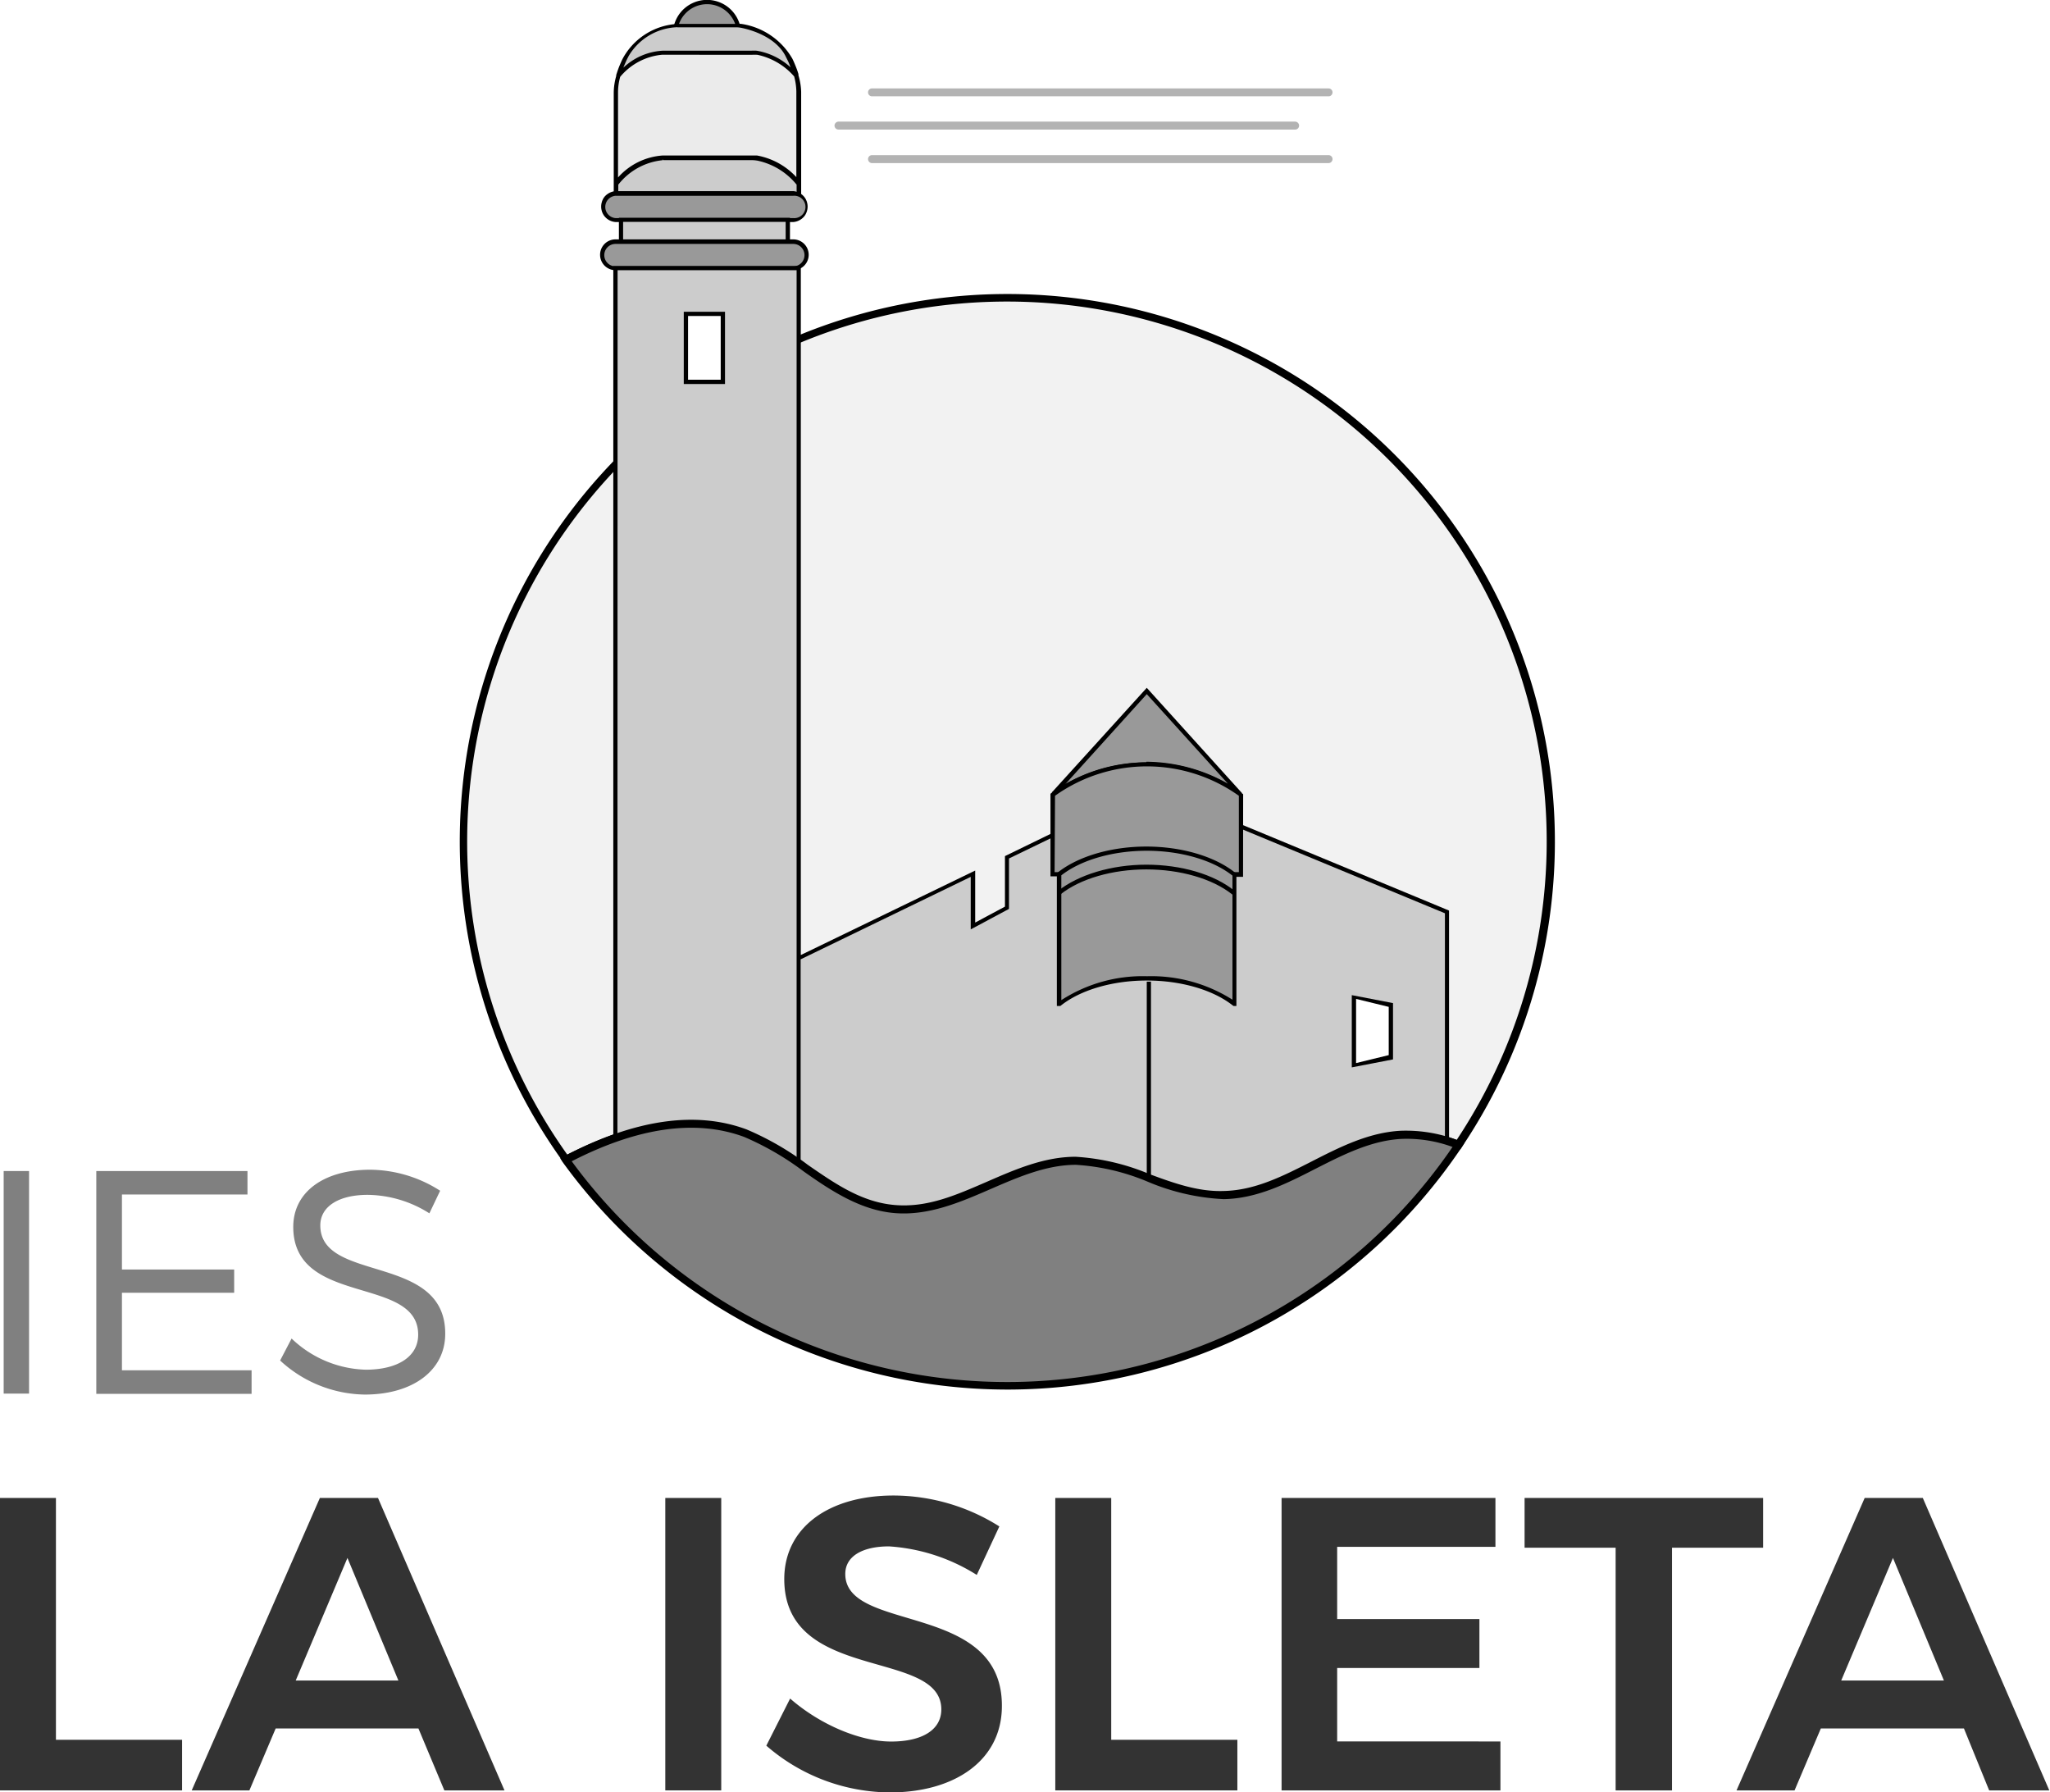 <svg xmlns="http://www.w3.org/2000/svg" viewBox="0 0 234.18 204.72"><defs><style>.cls-1{fill:#333;}.cls-2{fill:gray;}.cls-3{fill:#f2f2f2;}.cls-4{fill:#b3b3b3;}.cls-5{fill:#999;}.cls-6{fill:#ccc;}.cls-7{opacity:0.8;}.cls-8{fill:#e6e6e6;}.cls-9{fill:#fff;}</style></defs><title>Asset 3</title><g id="Layer_2" data-name="Layer 2"><g id="Capa_1" data-name="Capa 1"><path class="cls-1" d="M6.39,171.09v27.62H20.8v5.78H0v-33.4Z"/><path class="cls-1" d="M47.8,197.42H31.49l-3,7.07H21.9l14.64-33.4h6.64l14.45,33.4H50.76Zm-2.29-5.48-5.82-14-5.91,14Z"/><path class="cls-1" d="M82.39,171.09v33.4H76v-33.4Z"/><path class="cls-1" d="M101.56,176.62c-3,0-5,1.1-5,3.15,0,6.78,17.94,3.1,17.89,15.08,0,6.25-5.44,9.87-12.78,9.87a21.68,21.68,0,0,1-14.13-5.34L90.26,194c3.43,3,8,4.91,11.54,4.91s5.73-1.33,5.73-3.67c0-7-17.94-3-17.94-14.89,0-5.82,5-9.54,12.5-9.54a22.75,22.75,0,0,1,12.07,3.53l-2.58,5.54A21.35,21.35,0,0,0,101.56,176.62Z"/><path class="cls-1" d="M126.94,171.09v27.62h14.41v5.78h-20.8v-33.4Z"/><path class="cls-1" d="M170.83,171.09v5.58H152.75v8.25H169v5.59H152.75v8.39H171.4v5.59h-25v-33.4Z"/><path class="cls-1" d="M201.41,171.09v5.68H191v27.72h-6.44V176.77h-10.4v-5.68Z"/><path class="cls-1" d="M224.35,197.42H208l-3,7.07h-6.63l14.64-33.4h6.64l14.45,33.4h-6.87Zm-2.29-5.48-5.82-14-5.91,14Z"/><path class="cls-2" d="M3.32,133.75v25.42H.42V133.75Z"/><path class="cls-2" d="M28.27,133.75v2.68H13.93V145H26.75v2.65H13.93v8.86H28.74v2.69H11V133.75Z"/><path class="cls-2" d="M42,136.47c-3.27,0-5.41,1.31-5.41,3.49,0,6.6,14.3,3.16,14.27,12.38,0,4.21-3.74,6.94-9.19,6.94A14.51,14.51,0,0,1,32,155.39l1.31-2.51a12.73,12.73,0,0,0,8.46,3.56c3.66,0,6-1.49,6-4,0-6.79-14.27-3.19-14.27-12.31,0-4,3.52-6.53,8.79-6.53A15,15,0,0,1,50.28,136l-1.23,2.58A13.41,13.41,0,0,0,42,136.47Z"/><path class="cls-3" d="M115,34a62.09,62.09,0,0,0-50.37,98.42c6.47-3.4,13.76-5.53,20.45-3,6.11,2.27,10.51,8.09,17.08,8.66,7.25.62,13.43-5.52,20.71-5.51,5.84,0,11,4,16.86,3.89,7.3-.12,13-6.49,20.29-6.88a15.88,15.88,0,0,1,6.57,1.14A62.11,62.11,0,0,0,115,34Z"/><path d="M103.24,138.59c-.36,0-.72,0-1.08-.05-4-.34-7.23-2.58-10.36-4.75A32.57,32.57,0,0,0,85,129.85c-5.57-2.07-12.33-1.06-20.08,3l-.35.19-.23-.32A62.55,62.55,0,1,1,167,131l-.2.3-.34-.12a15.54,15.54,0,0,0-6.39-1.12c-3.47.19-6.67,1.82-9.76,3.39-3.3,1.69-6.71,3.43-10.54,3.49a25.3,25.3,0,0,1-8.69-2,25.1,25.1,0,0,0-8.18-1.92h0c-3.38,0-6.61,1.41-9.73,2.76S106.73,138.59,103.24,138.59Zm-24.3-10.7A18,18,0,0,1,85.28,129a32.77,32.77,0,0,1,7,4.05c3.17,2.19,6.17,4.26,9.92,4.58s7-1.13,10.56-2.67c3.21-1.4,6.53-2.84,10.1-2.84h0a25.73,25.73,0,0,1,8.49,2c2.7,1,5.48,2,8.37,1.91,3.61-.06,6.78-1.68,10.14-3.39,3.17-1.62,6.46-3.29,10.12-3.49a16.13,16.13,0,0,1,6.42,1.05A61.66,61.66,0,1,0,64.8,131.87C70,129.22,74.68,127.89,78.94,127.89Z"/><path class="cls-4" d="M151.77,11H99.61a.45.45,0,1,1,0-.9h52.16a.45.45,0,1,1,0,.9Z"/><path class="cls-4" d="M151.77,18.63H99.61a.46.46,0,0,1-.45-.46.45.45,0,0,1,.45-.45h52.16a.45.45,0,0,1,.45.45A.46.46,0,0,1,151.77,18.63Z"/><path class="cls-4" d="M147.94,14.8H95.79a.46.46,0,0,1-.46-.45.47.47,0,0,1,.46-.46h52.15a.46.46,0,0,1,.46.46A.45.45,0,0,1,147.94,14.8Z"/><path class="cls-5" d="M84.31,3a3.66,3.66,0,0,0-7.07-.05"/><path d="M84.08,3.06A3.41,3.41,0,0,0,77.48,3L77,2.87a3.9,3.9,0,0,1,7.53,0Z"/><path class="cls-6" d="M75.75,5.86H85.86a3.81,3.81,0,0,1,.59,0,7.65,7.65,0,0,1,4.18,2.19c-.13-.38-.28-.77-.45-1.15-.11-.22-.22-.45-.34-.67-1-2-3.48-2.9-5.15-3.23a3.29,3.29,0,0,0-.54,0H77.37a6.86,6.86,0,0,0-5.64,3.27c-.12.23-.24.45-.34.68a11,11,0,0,0-.46,1.15,7.29,7.29,0,0,1,4.78-2.23Z"/><g class="cls-7"><path class="cls-8" d="M75.71,17.89H85.86a5.65,5.65,0,0,1,.59,0,8.19,8.19,0,0,1,4.64,2.64V10.48a7.28,7.28,0,0,0-.26-1.76,7.91,7.91,0,0,0-4.28-2.53,5.34,5.34,0,0,0-.69-.05H75.65a7.3,7.3,0,0,0-4.91,2.58,6.82,6.82,0,0,0-.26,1.76V20.57A7.65,7.65,0,0,1,75.71,17.89Z"/></g><path class="cls-6" d="M86.55,18.23a4,4,0,0,0-.69-.06H75.65A7.57,7.57,0,0,0,70.48,21v1H91.09V21A8.08,8.08,0,0,0,86.55,18.23Z"/><path d="M91.21,8.6V8.54l0-.08,0,0a10,10,0,0,0-.36-1c-.1-.25-.21-.5-.32-.73a8.11,8.11,0,0,0-5.84-4,3,3,0,0,0-.49,0H77.42a7.58,7.58,0,0,0-6.34,4.07c-.11.24-.22.49-.32.73s-.27.72-.37,1.06l0,0v.1a7.15,7.15,0,0,0-.28,1.89V22.2h.52V21.09a7.35,7.35,0,0,1,5.05-2.79v-.12l.06.11H85.86a4,4,0,0,1,.67.06A7.85,7.85,0,0,1,91,21.09V22.2h.52V10.48A7.45,7.45,0,0,0,91.21,8.6ZM77.38,3.11V3h0l0,.12h6.73a3.15,3.15,0,0,1,.52.05c.88.17,3.86.91,5.07,3.17l.33.66c.1.22.19.45.28.69a7.56,7.56,0,0,0-3.88-1.9,4.66,4.66,0,0,0-.61,0H75.71a7.1,7.1,0,0,0-4.5,1.94c.09-.24.19-.46.29-.69s.21-.44.33-.67A6.71,6.71,0,0,1,77.38,3.11Zm8.48,3.15a5.29,5.29,0,0,1,.67,0,7.7,7.7,0,0,1,4.19,2.47,7.06,7.06,0,0,1,.25,1.7v9.8a8.09,8.09,0,0,0-4.5-2.47c-.23,0-.43,0-.61,0H75.71a7.5,7.5,0,0,0-5.11,2.51v-9.8a6.59,6.59,0,0,1,.25-1.7,7.08,7.08,0,0,1,4.8-2.52Z"/><path class="cls-5" d="M130.94,87.31a18.62,18.62,0,0,1,10.68,3.44s0,0,0,0L131,78.92,120.45,90.56l-.13.14A19,19,0,0,1,130.94,87.31Z"/><path d="M141.6,91l-.12-.09a18.43,18.43,0,0,0-10.54-3.39,18.76,18.76,0,0,0-10.48,3.35l-.31-.37.13-.13L131,78.56l10.86,12-.15.17.19,0,0,.12Zm-10.66-4a19.17,19.17,0,0,1,9.33,2.51L131,79.28l-9.29,10.27A19.25,19.25,0,0,1,130.94,87.07Z"/><rect class="cls-5" x="68.79" y="27.58" width="23.34" height="3.04" rx="1.1"/><path d="M90.62,30.86H70.31a1.76,1.76,0,0,1,0-3.52H90.62a1.76,1.76,0,0,1,0,3.52Zm-20.31-3a1.28,1.28,0,0,0,0,2.56H90.62a1.28,1.28,0,1,0,0-2.56Z"/><rect class="cls-5" x="68.79" y="22.07" width="23.34" height="3.04" rx="1.1"/><path d="M90.62,25.36H70.31a1.77,1.77,0,0,1,0-3.53H90.62a1.77,1.77,0,0,1,0,3.53Zm-20.31-3a1.28,1.28,0,0,0,0,2.55H90.62a1.28,1.28,0,1,0,0-2.55Z"/><polyline class="cls-6" points="91.24 136.35 91.24 30.62 70.31 30.62 70.31 131.6 102.79 138.9 131.24 145.44 165.29 132.25 165.29 104.15 131.24 90.08 115.04 97.93 115.04 98.14 115.04 103.69 111.16 105.77 111.16 100.05 111.16 99.81 91.24 109.47"/><path d="M95.25,137.51l-.19,0-25-5.68V30.38H91.48v78.7l19.92-9.65v5.94l3.4-1.82V97.78l16.43-8L165.53,104v28.43l-.15.06-34.12,13.21-.07,0-28.48-6.47-.29-.39m1,.06,27.81,6.32,33.83-13.11V104.31l-33.8-14-16,7.74v5.76l-4.37,2.34v-6l-19.43,9.42v26.54l3.71.84m-24.64-5.6L91,136.05V30.86H70.55Z"/><rect x="131" y="112.12" width="0.48" height="32.73"/><rect class="cls-6" x="70.94" y="25.11" width="19.06" height="2.46"/><path d="M90.24,27.82H70.7V24.87H90.24Zm-19.06-.48H89.75v-2H71.18Z"/><path class="cls-5" d="M141.62,90.75a18.3,18.3,0,0,0-21.36,0l-.05,0v9.07L134,99.9h7.72V90.83Z"/><path d="M142,100.15h-8L120,100.09V90.66l.14-.11a18.59,18.59,0,0,1,21.66,0h0l.21.16Zm-21.53-.54,13.57,0h7.48l0-8.72a18.09,18.09,0,0,0-21,0Z"/><path class="cls-5" d="M140.89,99.82c-2.21-1.75-5.84-2.89-9.94-2.89s-7.72,1.14-9.94,2.89l0,0v14.81H121c2.21-1.76,5.85-2.92,10-2.92s7.77,1.16,10,2.92h0V99.9Z"/><path d="M141.24,114.9h-.32l-.08-.05c-2.25-1.79-5.92-2.86-9.83-2.86s-7.57,1.07-9.82,2.86l-.07.05h-.39V99.74l.13-.11c2.33-1.84,6.11-2.94,10.09-2.94s7.76,1.1,10.09,2.94l.2.16Zm-20-14.93v14.26a17.12,17.12,0,0,1,9.8-2.73,17.3,17.3,0,0,1,9.75,2.68l0-14.17c-2.25-1.78-5.91-2.84-9.79-2.84S123.47,98.22,121.21,100Z"/><path d="M140.85,102.22l-.11-.08c-2.25-1.78-5.91-2.84-9.79-2.84s-7.54,1.06-9.79,2.84l0,0-.3-.38,0,0c2.33-1.85,6.11-3,10.09-3s7.76,1.1,10.09,3l.11.08Z"/><rect class="cls-9" x="78.36" y="35.85" width="4.22" height="7.76"/><path d="M82.82,43.86H78.11V35.61h4.71Zm-4.22-.49h3.73V36.09H78.6Z"/><polygon class="cls-9" points="158.88 120.74 154.66 121.65 154.66 113.88 158.88 114.79 158.88 120.74"/><path d="M159.13,121l-4.71.91v-8.25l4.71.91Zm-4.22.42,3.73-.91V115l-3.73-.91Z"/><path class="cls-2" d="M160.06,129.59c-7.29.39-13,6.76-20.29,6.88-5.84.09-11-3.89-16.86-3.89-7.28,0-13.46,6.13-20.71,5.51-6.57-.57-11-6.39-17.08-8.66-6.69-2.5-14-.37-20.45,3a62.09,62.09,0,0,0,102-1.73A15.88,15.88,0,0,0,160.06,129.59Z"/><path d="M115,158.71a62.77,62.77,0,0,1-50.74-26L64,132.3l.46-.24c8-4.2,15-5.23,20.83-3.06a32.77,32.77,0,0,1,7,4.05c3.17,2.19,6.17,4.26,9.92,4.58s7-1.13,10.56-2.67c3.21-1.4,6.53-2.84,10.1-2.84h0a25.73,25.73,0,0,1,8.49,2c2.7,1,5.49,2,8.37,1.91,3.61-.06,6.78-1.68,10.14-3.39,3.17-1.62,6.46-3.29,10.12-3.49h0a16.59,16.59,0,0,1,6.76,1.17l.54.21L167,131A62.5,62.5,0,0,1,115,158.71Zm-49.7-26.09A61.65,61.65,0,0,0,165.93,131a15.16,15.16,0,0,0-5.85-.92h0c-3.47.19-6.67,1.82-9.76,3.39-3.3,1.69-6.71,3.43-10.54,3.49a25.3,25.3,0,0,1-8.69-2,25.1,25.1,0,0,0-8.18-1.92h0c-3.38,0-6.61,1.41-9.73,2.76-3.5,1.52-7.11,3.08-11,2.75S94.93,136,91.8,133.79A32.57,32.57,0,0,0,85,129.85C79.5,127.82,72.9,128.75,65.34,132.62Z"/></g></g></svg>